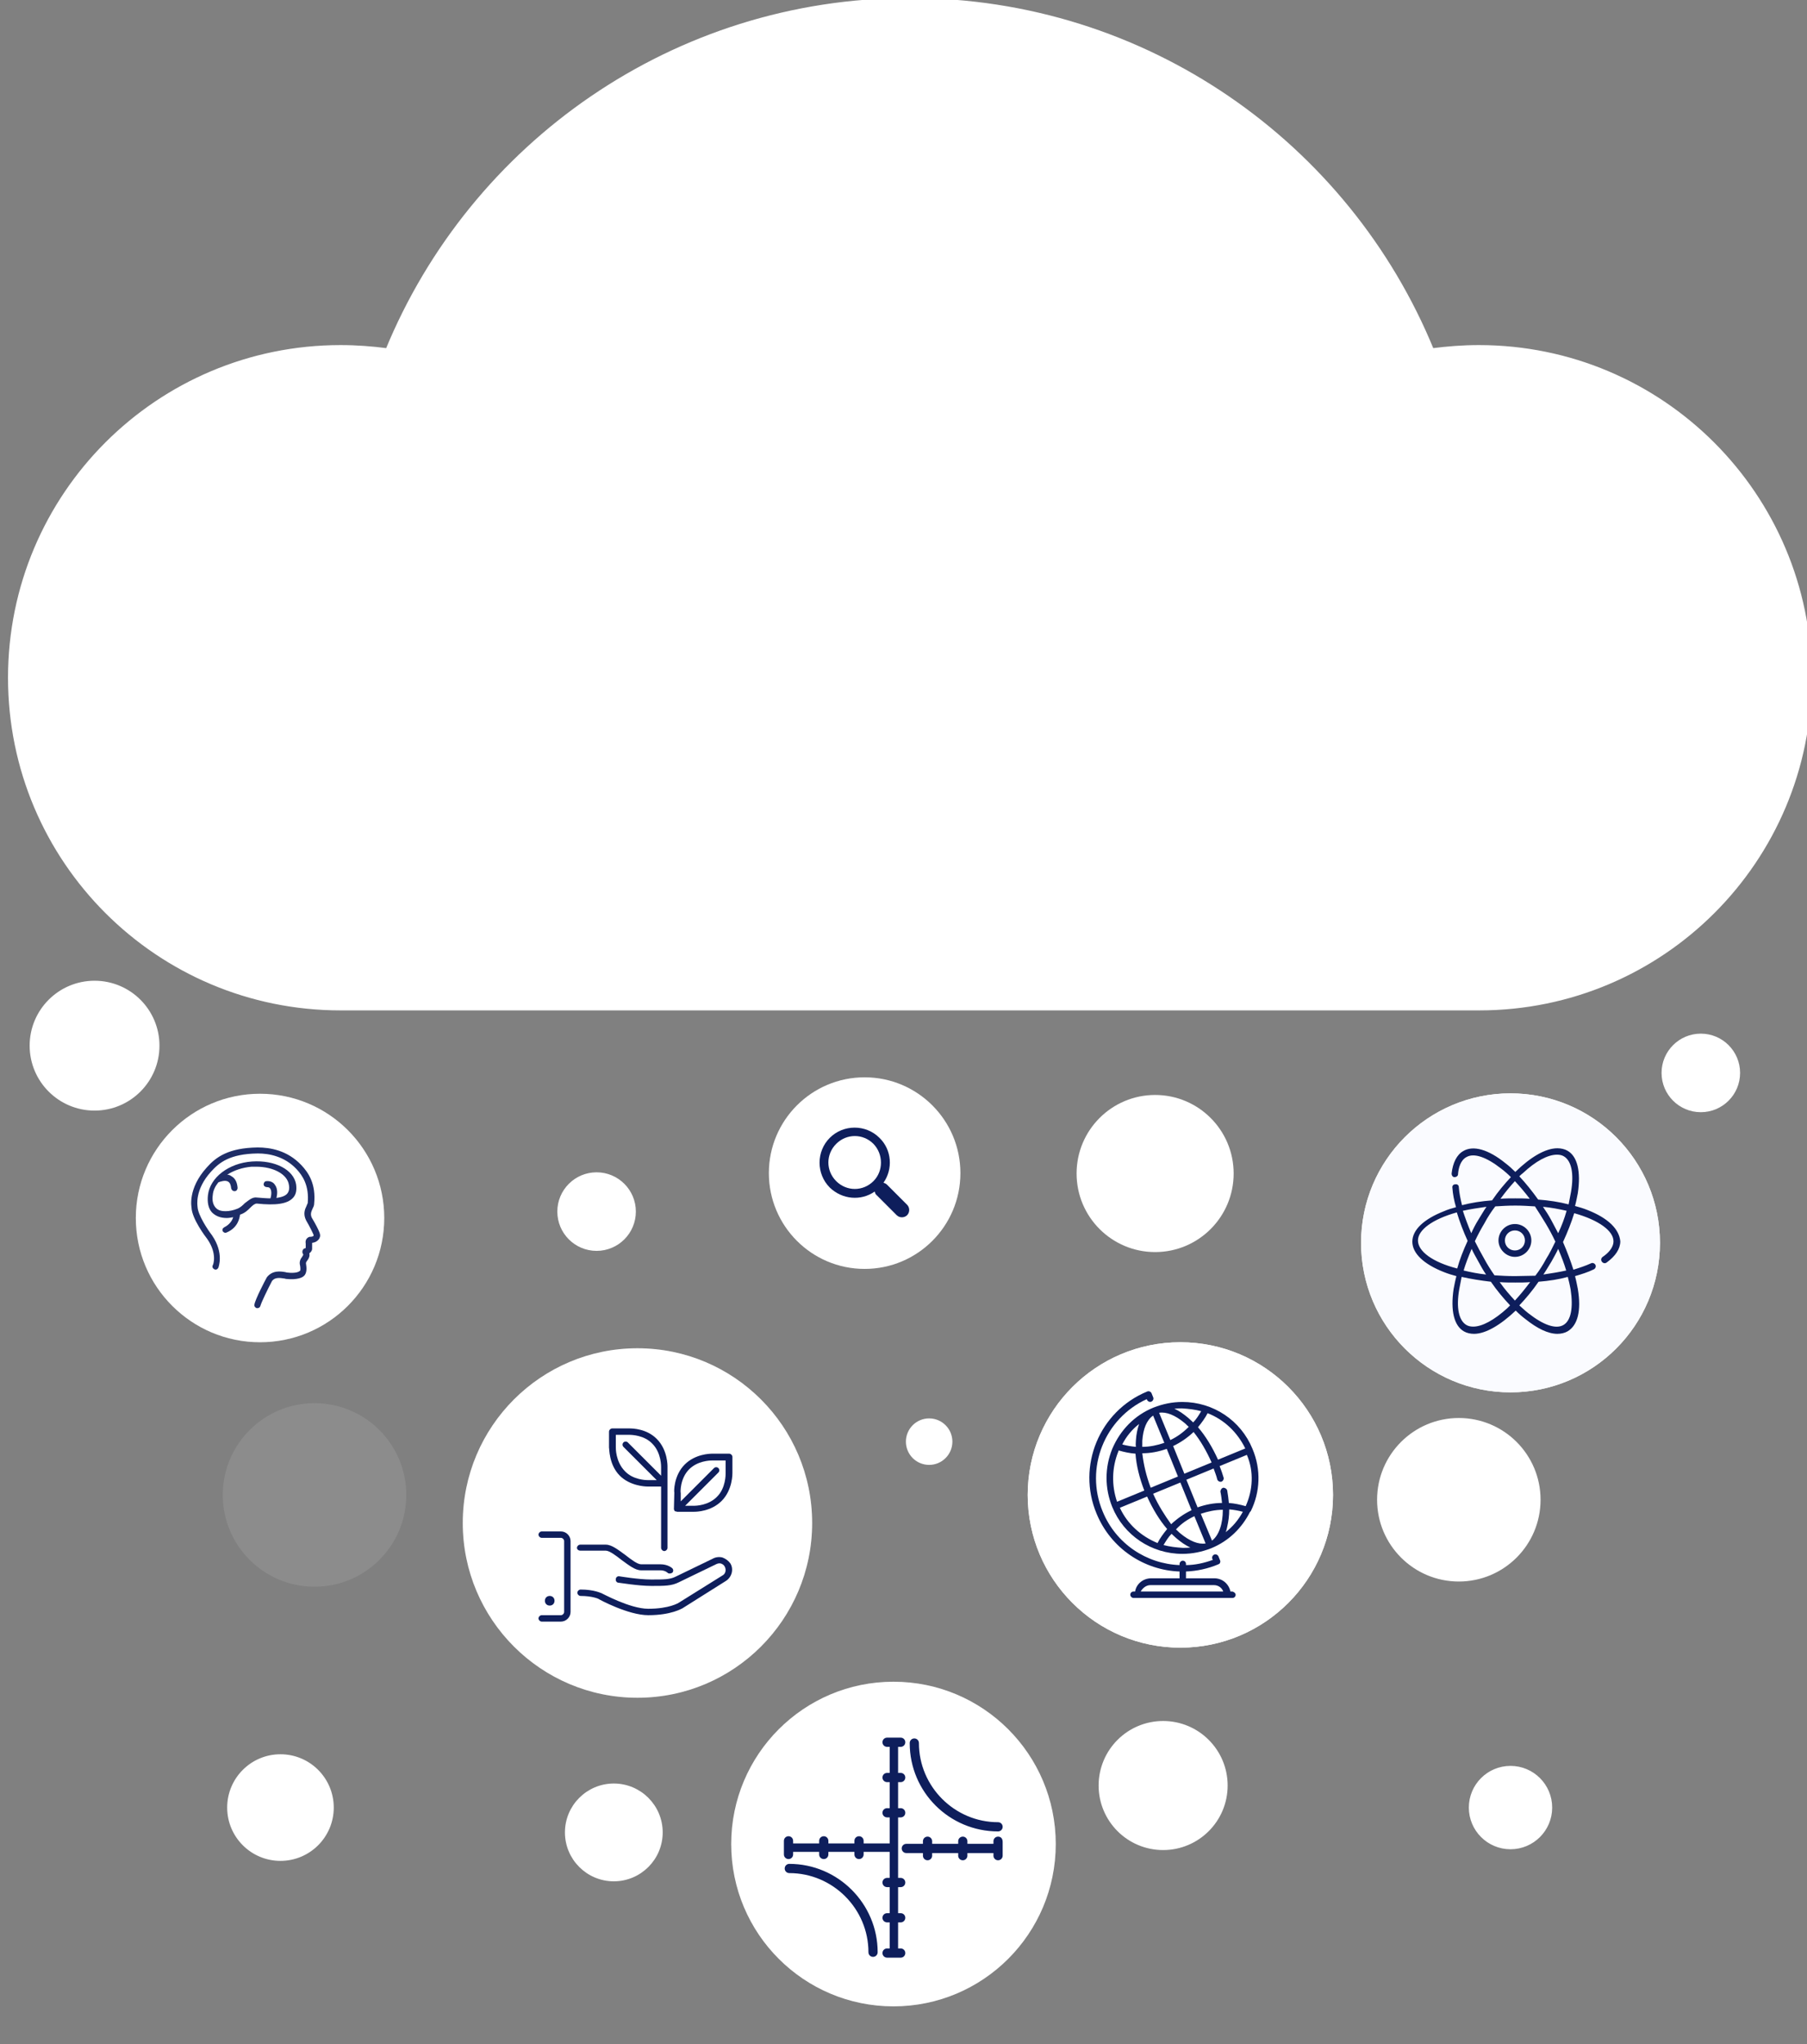<?xml version="1.0" encoding="utf-8"?>
<!-- Generator: Adobe Illustrator 18.0.0, SVG Export Plug-In . SVG Version: 6.00 Build 0)  -->
<!DOCTYPE svg PUBLIC "-//W3C//DTD SVG 1.1//EN" "http://www.w3.org/Graphics/SVG/1.1/DTD/svg11.dtd">
<svg version="1.1" xmlns="http://www.w3.org/2000/svg" xmlns:xlink="http://www.w3.org/1999/xlink" x="0px" y="0px"
	 viewBox="0 0 451 510" enable-background="new 0 0 451 510" xml:space="preserve">
<rect x="0" y="0" width="451" height="510" fill="#808080" stroke="none"/>
<g id="Objects">
	<g>
		<g>
			<g>
				<g>
					<path fill="#FFFFFF" stroke="#FFFFFF" stroke-miterlimit="10" d="M369.1,86.6c-4,0-7.8,0.3-11.7,0.8C336.4,36.1,286,0,227.1,0
						S117.8,36.1,96.7,87.4c-3.8-0.5-7.7-0.8-11.7-0.8c-45.6,0-82.5,36.9-82.5,82.5c0,45.6,36.9,82.5,82.5,82.5h54.7h174.7H354h15.2
						c45.6,0,82.5-36.9,82.5-82.5C451.6,123.5,414.7,86.6,369.1,86.6z"/>
					<g>
						<defs>
							<path id="SVGID_1_" d="M369.1,86.6c-4,0-7.8,0.3-11.7,0.8C336.4,36.1,286,0,227.1,0S117.8,36.1,96.7,87.4
								c-3.8-0.5-7.7-0.8-11.7-0.8c-45.6,0-82.5,36.9-82.5,82.5c0,45.6,36.9,82.5,82.5,82.5h54.7h174.7H354h15.2
								c45.6,0,82.5-36.9,82.5-82.5C451.6,123.5,414.7,86.6,369.1,86.6z"/>
						</defs>
						<clipPath id="SVGID_2_">
							<use xlink:href="#SVGID_1_"  overflow="visible"/>
						</clipPath>
						<g clip-path="url(#SVGID_2_)">
							<circle opacity="0.1" fill="#FFFFFF" cx="83.8" cy="174.3" r="88.8"/>
							<circle opacity="0.1" fill="#FFFFFF" cx="375.6" cy="174.3" r="88.8"/>
						</g>
					</g>
				</g>
			</g>
			<g>
				<g>
					<path d="M280.6,352.4"/>
				</g>
			</g>
			<g>
				<g>
					<g>
						<g>
							<path fill="#FFFFFF" d="M250,509.9"/>
						</g>
					</g>
					<circle fill="#FFFFFF" cx="223" cy="460.1" r="40.5"/>
					<circle opacity="0.1" fill="#FFFFFF" cx="223" cy="460.1" r="40.5"/>
				</g>
			</g>
			<g>
				<g>
					<g>
						<g>
							<path fill="#FFFFFF" d="M188.1,433.7"/>
						</g>
					</g>
					<circle fill="#FFFFFF" cx="159.1" cy="380" r="43.6"/>
					<circle opacity="0.1" fill="#FFFFFF" cx="159.1" cy="380" r="43.6"/>
				</g>
				<g>
					<path fill="#0E1E5C" stroke="#0E1E5C" stroke-width="0.5" stroke-miterlimit="10" d="M249.1,456.7c0.5,0,0.9-0.4,0.9-0.9
						s-0.4-0.9-0.9-0.9c-11,0-20-9-20-20c0-0.5-0.4-0.9-0.9-0.9s-0.9,0.4-0.9,0.9C227.3,447,237.1,456.7,249.1,456.7z"/>
					<path fill="#0E1E5C" stroke="#0E1E5C" stroke-width="0.5" stroke-miterlimit="10" d="M197,465.3c-0.5,0-0.9,0.4-0.9,0.9
						s0.4,0.9,0.9,0.9c11,0,20,9,20,20c0,0.5,0.4,0.9,0.9,0.9c0.5,0,0.9-0.4,0.9-0.9C218.8,475.1,209,465.3,197,465.3z"/>
					<path fill="#0E1E5C" stroke="#0E1E5C" stroke-width="0.5" stroke-miterlimit="10" d="M224.8,470.6c0.5,0,0.9-0.4,0.9-0.9
						c0-0.5-0.4-0.9-0.9-0.9h-0.9v-15.6h0.9c0.5,0,0.9-0.4,0.9-0.9s-0.4-0.9-0.9-0.9h-0.9v-7h0.9c0.5,0,0.9-0.4,0.9-0.9
						s-0.4-0.9-0.9-0.9h-0.9v-7h0.9c0.5,0,0.9-0.4,0.9-0.9s-0.4-0.9-0.9-0.9h-3.4c-0.5,0-0.9,0.4-0.9,0.9s0.4,0.9,0.9,0.9h0.9v7
						h-0.9c-0.5,0-0.9,0.4-0.9,0.9s0.4,0.9,0.9,0.9h0.9v7h-0.9c-0.5,0-0.9,0.4-0.9,0.9s0.4,0.9,0.9,0.9h0.9v7h-7v-0.9
						c0-0.5-0.4-0.9-0.9-0.9s-0.9,0.4-0.9,0.9v0.9h-7v-0.9c0-0.5-0.4-0.9-0.9-0.9s-0.9,0.4-0.9,0.9v0.9h-7v-0.9
						c0-0.5-0.4-0.9-0.9-0.9c-0.5,0-0.9,0.4-0.9,0.9v3.4c0,0.5,0.4,0.9,0.9,0.9c0.5,0,0.9-0.4,0.9-0.9v-0.9h7v0.9
						c0,0.5,0.4,0.9,0.9,0.9s0.9-0.4,0.9-0.9v-0.9h7v0.9c0,0.5,0.4,0.9,0.9,0.9s0.9-0.4,0.9-0.9v-0.9h7v7h-0.9
						c-0.5,0-0.9,0.4-0.9,0.9c0,0.5,0.4,0.9,0.9,0.9h0.9v7h-0.9c-0.5,0-0.9,0.4-0.9,0.9s0.4,0.9,0.9,0.9h0.9v7h-0.9
						c-0.5,0-0.9,0.4-0.9,0.9s0.4,0.9,0.9,0.9h3.4c0.5,0,0.9-0.4,0.9-0.9s-0.4-0.9-0.9-0.9h-0.9v-7h0.9c0.5,0,0.9-0.4,0.9-0.9
						c0-0.5-0.4-0.9-0.9-0.9h-0.9v-7L224.8,470.6L224.8,470.6z"/>
					<path fill="#0E1E5C" stroke="#0E1E5C" stroke-width="0.5" stroke-miterlimit="10" d="M249.1,458.5c-0.5,0-0.9,0.4-0.9,0.9v0.9
						h-7v-0.9c0-0.5-0.4-0.9-0.9-0.9s-0.9,0.4-0.9,0.9v0.9h-7v-0.9c0-0.5-0.4-0.9-0.9-0.9s-0.9,0.4-0.9,0.9v0.9h-4.4
						c-0.5,0-0.9,0.4-0.9,0.9s0.4,0.9,0.9,0.9h4.4v0.9c0,0.5,0.4,0.9,0.9,0.9s0.9-0.4,0.9-0.9v-0.9h7v0.9c0,0.5,0.4,0.9,0.9,0.9
						s0.9-0.4,0.9-0.9v-0.9h7v0.9c0,0.5,0.4,0.9,0.9,0.9c0.5,0,0.9-0.4,0.9-0.9v-3.4C250,458.8,249.6,458.5,249.1,458.5z"/>
				</g>
			</g>
			<g>
				<g>
					<g>
						<g>
							<path fill="#FAFBFF" d="M399.8,357"/>
						</g>
					</g>
					<circle fill="#FAFBFF" cx="377" cy="310.1" r="37.3"/>
					<circle fill="#FAFBFF" cx="377" cy="310.1" r="37.3"/>
				</g>
				<g>
					<path fill="#0E1E5C" d="M396.2,301.9c-1-0.4-2-0.7-3.1-1c0.3-1.1,0.5-2.2,0.7-3.2c0.8-5.4-0.1-9.2-2.6-10.6
						c-0.7-0.4-1.6-0.6-2.5-0.6c-3,0-6.7,2.2-10.5,5.9c-0.8-0.8-1.7-1.6-2.5-2.2c-4.2-3.4-8-4.5-10.5-3c-1.6,0.9-2.6,2.9-2.9,5.6
						c0,0.5,0.3,0.9,0.7,0.9c0.5,0,0.9-0.3,0.9-0.7c0.1-1.5,0.6-3.5,2.1-4.3c1.9-1.1,5,0,8.7,2.9c0.8,0.6,1.6,1.3,2.4,2.1
						c-1.6,1.7-3.2,3.6-4.7,5.8c-2.7,0.2-5.2,0.6-7.5,1.2c-0.4-1.6-0.7-3.1-0.8-4.5c0-0.5-0.4-0.8-0.9-0.7c-0.5,0-0.8,0.4-0.7,0.9
						c0.1,1.5,0.4,3.1,0.9,4.8c-1.1,0.3-2.1,0.6-3,1c-5.1,2-7.9,4.7-7.9,7.6s2.8,5.6,7.9,7.6c1,0.4,2,0.7,3.1,1
						c-0.3,1.1-0.5,2.2-0.7,3.2c-0.8,5.4,0.1,9.2,2.6,10.6c0.7,0.4,1.6,0.6,2.5,0.6c2.9,0,6.6-2.2,10.4-5.8c0.8,0.8,1.6,1.5,2.4,2.1
						c3,2.4,5.7,3.7,8,3.7c0.9,0,1.8-0.2,2.5-0.6c2.6-1.5,3.5-5.2,2.6-10.6c-0.2-1-0.4-2.1-0.7-3.2c1.7-0.5,3.3-1,4.7-1.7
						c0.4-0.2,0.6-0.7,0.4-1.1c-0.2-0.4-0.7-0.6-1.1-0.4c-1.3,0.6-2.8,1.1-4.4,1.6c-0.7-2.2-1.6-4.6-2.6-6.9
						c1.1-2.4,2.1-4.9,2.8-7.2c6.1,1.7,9.8,4.4,9.8,7c0,1.7-1.5,3.1-2.7,3.9c-0.4,0.3-0.5,0.8-0.2,1.2c0.3,0.4,0.8,0.5,1.2,0.2
						c2.2-1.6,3.4-3.4,3.4-5.3C404.1,306.6,401.3,303.9,396.2,301.9L396.2,301.9z M388.6,288.1c0.6,0,1.2,0.1,1.7,0.4
						c1.9,1.1,2.6,4.3,1.8,8.9c-0.2,1-0.4,2-0.6,3.1c-2.3-0.6-4.9-1-7.6-1.2c-1.5-2.1-3.1-4.1-4.7-5.8c0.3-0.3,0.6-0.6,0.9-0.8
						C383.3,289.7,386.3,288.1,388.6,288.1L388.6,288.1z M378.1,294.7c1.2,1.3,2.5,2.8,3.7,4.4c-1.2-0.1-2.4-0.1-3.6-0.1
						c-1.3,0-2.5,0-3.7,0.1C375.6,297.6,376.8,296.1,378.1,294.7z M378.1,324.5c-1.3-1.4-2.6-2.9-3.8-4.6c1.3,0.1,2.6,0.1,3.9,0.1
						c1.3,0,2.5,0,3.7-0.1C380.6,321.6,379.4,323.1,378.1,324.5L378.1,324.5z M378.1,318.4c-1.8,0-3.5-0.1-5.1-0.2
						c-0.9-1.3-1.8-2.7-2.6-4.2c-0.8-1.4-1.6-2.9-2.3-4.3c0.7-1.5,1.5-3,2.4-4.5c0.8-1.5,1.7-2.9,2.7-4.2c1.6-0.1,3.2-0.2,5-0.2
						c1.7,0,3.3,0.1,4.9,0.2c0.9,1.4,1.8,2.8,2.7,4.3c0.9,1.5,1.7,3,2.4,4.5c-0.7,1.4-1.4,2.9-2.3,4.3c-0.8,1.5-1.7,2.9-2.7,4.2
						C381.5,318.3,379.8,318.4,378.1,318.4L378.1,318.4z M370.9,318c-2-0.2-3.9-0.6-5.6-1c0.5-1.7,1.2-3.5,2-5.4
						c0.5,1.1,1.1,2.1,1.7,3.2C369.6,315.9,370.2,317,370.9,318z M371,301.1c-0.7,1-1.3,2.1-2,3.2c-0.7,1.1-1.3,2.3-1.8,3.4
						c-0.8-1.9-1.5-3.8-2.1-5.6C366.9,301.7,368.9,301.4,371,301.1L371,301.1z M353.9,309.5c0-2.6,3.6-5.3,9.7-7
						c0.7,2.3,1.6,4.7,2.7,7.1c-1.1,2.4-2,4.7-2.6,6.9C357.5,314.9,353.9,312.2,353.9,309.5z M367.7,331c-0.6,0-1.2-0.1-1.7-0.4
						c-1.9-1.1-2.6-4.3-1.8-8.9c0.2-1,0.4-2,0.6-3.1c2.3,0.5,4.7,0.9,7.3,1.2c1.5,2.2,3.2,4.2,4.8,5.9c-0.2,0.2-0.5,0.5-0.7,0.7
						C372.9,329.4,369.9,331,367.7,331L367.7,331z M392,321.7c0.7,4.6,0.1,7.8-1.8,8.9c-1.9,1.1-5,0-8.7-2.9c-0.8-0.6-1.5-1.3-2.3-2
						c1.6-1.7,3.3-3.7,4.8-5.9c2.6-0.2,5.1-0.6,7.3-1.2C391.6,319.7,391.8,320.7,392,321.7z M390.9,317c-1.8,0.4-3.7,0.7-5.7,1
						c0.7-1,1.3-2.1,2-3.2c0.6-1.1,1.2-2.1,1.7-3.2C389.7,313.5,390.4,315.3,390.9,317L390.9,317z M388.9,307.7
						c-0.6-1.1-1.2-2.3-1.8-3.4c-0.6-1.1-1.3-2.2-2-3.2c2.1,0.2,4.1,0.6,5.9,1C390.5,303.9,389.8,305.8,388.9,307.7z"/>
					<path fill="#0E1E5C" d="M378.1,305.4c-2.3,0-4.1,1.9-4.1,4.1s1.9,4.1,4.1,4.1c2.3,0,4.1-1.9,4.1-4.1S380.4,305.4,378.1,305.4z
						 M378.1,312c-1.4,0-2.5-1.1-2.5-2.5s1.1-2.5,2.5-2.5s2.5,1.1,2.5,2.5S379.5,312,378.1,312z"/>
				</g>
			</g>
			<g>
				<g>
					<g>
						<g>
							<path fill="#FFFFFF" d="M319.9,419.8"/>
						</g>
					</g>
					<circle fill="#FFFFFF" cx="294.6" cy="373" r="38.1"/>
					<circle fill="#FFFFFF" cx="294.6" cy="373" r="38.1"/>
				</g>
			</g>
			<g>
				<g>
					<g>
						<g>
							<path fill="#FFFFFF" d="M231.6,322.1"/>
						</g>
					</g>
					<circle fill="#FFFFFF" cx="215.8" cy="292.7" r="23.9"/>
					<circle opacity="0.1" fill="#FFFFFF" cx="215.8" cy="292.7" r="23.9"/>
				</g>
				<path fill="#0E1E5C" d="M219.5,283.9c-3.4-3.4-9-3.4-12.4,0c-3.4,3.4-3.4,9,0,12.4c3.1,3,7.8,3.4,11.2,1
					c0.1,0.3,0.2,0.7,0.5,0.9l5,5c0.7,0.7,1.9,0.7,2.6,0c0.7-0.7,0.7-1.9,0-2.6l-5-5c-0.3-0.3-0.6-0.4-0.9-0.5
					C222.9,291.7,222.6,286.9,219.5,283.9L219.5,283.9z M218,294.7c-2.6,2.6-6.7,2.6-9.3,0c-2.6-2.6-2.6-6.7,0-9.3
					c2.6-2.6,6.7-2.6,9.3,0C220.5,288,220.5,292.2,218,294.7L218,294.7z M218,294.7"/>
			</g>
			<g>
				<g>
					<g>
						<g>
							<path fill="#FFFFFF" d="M85.5,342"/>
						</g>
					</g>
					<circle fill="#FFFFFF" cx="64.9" cy="303.9" r="31"/>
					<circle opacity="0.1" fill="#FFFFFF" cx="64.9" cy="303.9" r="31"/>
				</g>
				<g>
					<path fill="#1E2D67" d="M79.9,308.3c0,0,0,0.6-0.5,1.1c-0.4,0.4-0.8,0.6-1.5,0.7c0,0,0,0.1,0,0.1l0,1.4c0,0.2-0.1,0.7-0.7,1.1
						c0.1,0.4,0.1,1-0.5,1.8c-0.3,0.4-0.4,0.5-0.3,1c0.1,0.6,0.3,2.2-0.6,2.9c-0.3,0.3-1.5,1-4.4,0.7l-0.4-0.1
						c-1.3-0.2-2.4-0.3-3.1,0.6c-1,1.9-2.7,5.4-2.9,6.2c-0.1,0.4-0.4,0.6-0.8,0.6c0,0-0.1,0-0.1,0c-0.4-0.1-0.7-0.5-0.6-0.9
						c0.2-1.3,2.6-5.9,3.1-6.8c1.4-1.8,3.4-1.5,4.6-1.3l0.4,0.1c2.4,0.3,3.1-0.3,3.1-0.3c0.1-0.1,0.1-0.1,0.2-0.1
						c0.1-0.1,0.1-0.8,0-1.3c-0.3-1.1,0.2-1.8,0.5-2.2c0.2-0.3,0.3-0.5,0.3-0.6c-0.4-0.5-0.2-1.1,0-1.3c0.1-0.1,0.2-0.2,0.3-0.2
						c0.1,0,0.2-0.1,0.3-0.1l0-1.1c-0.1-0.5,0-1,0.3-1.3c0.3-0.3,0.6-0.4,0.7-0.4c0.5,0,0.8-0.1,0.9-0.2c0,0,0.1-0.2,0.1-0.2
						c-0.1-0.3-1-2.2-1.9-3.7c-0.8-1.6-0.3-2.8,0.1-3.6c0.1-0.3,0.2-0.5,0.3-0.7c0.4-4.4-1.3-6.9-2.8-8.5c-3-3.2-6.9-3.9-9.6-3.9
						c0,0-0.1,0-0.1,0c-7,0.1-9.6,2.3-11.6,4.5c-4.2,4.6-3.4,8.6-3.4,8.8c0.1,2.1,2.6,5.8,3.6,7.1c3.1,4.5,1.6,8,1.6,8.1
						c-0.2,0.4-0.6,0.6-1,0.4c-0.4-0.2-0.6-0.6-0.4-1c0.1-0.1,1.2-2.9-1.4-6.6c-0.4-0.5-3.8-5-3.9-7.8c0-0.1-1-4.7,3.8-10
						c2.3-2.6,5.4-4.9,12.7-5c3.1,0,7.4,0.7,10.9,4.4c1.8,1.9,3.7,4.7,3.2,9.7c0,0.4-0.2,0.8-0.4,1.2c-0.3,0.7-0.6,1.3-0.2,2.2
						C80,307.5,79.9,308.1,79.9,308.3z M64.1,300.3c-0.5,0-1,0.4-1.6,1c-0.6,0.6-1.3,1.3-2.4,1.7c-0.1,0-0.1,0-0.2,0.1
						c-0.1,0.8-0.5,3.2-3.3,4.4c-0.1,0-0.2,0.1-0.3,0.1c-0.3,0-0.6-0.2-0.7-0.4c-0.2-0.4,0-0.8,0.4-1c1.4-0.7,2-1.8,2.2-2.5
						c-0.6,0.1-1.1,0.2-1.6,0.2c0,0,0,0,0,0c-1.6,0-2.8-0.5-3.7-1.4c-0.9-1-1.2-2.5-1-4.3c0.5-4.4,5.2-8,11-8.4
						c5.8-0.4,10.4,2.1,11,5.7c0.2,1.4,0,2.6-0.8,3.4C71.7,300.4,68.8,300.8,64.1,300.3C64.1,300.3,64.1,300.3,64.1,300.3z
						 M64.2,298.8c1.3,0.1,2.4,0.2,3.3,0.2c0,0,0,0,0,0c0.2-0.6,0.4-1.9-0.1-2.5c-0.1-0.1-0.2-0.3-0.8-0.3c0,0,0,0,0,0
						c-0.4,0-0.8-0.3-0.8-0.7c0-0.4,0.3-0.8,0.7-0.8c1.1-0.1,1.8,0.4,2.1,0.9c0.8,1,0.6,2.5,0.4,3.3c1.3-0.2,2.2-0.5,2.7-1.1
						c0.4-0.5,0.6-1.2,0.4-2.2c-0.4-2.6-3.8-4.5-8.2-4.5c-0.4,0-0.7,0-1.1,0c-2.3,0.2-4.4,0.9-6.1,2c0.4,0,0.7,0.1,1.1,0.4
						c0.9,0.5,1.4,1.5,1.5,2.9c0,0.4-0.3,0.8-0.7,0.8c0,0,0,0-0.1,0c-0.4,0-0.7-0.3-0.8-0.7c-0.1-0.9-0.3-1.4-0.8-1.7
						c-0.7-0.4-1.9,0-2.4,0.2c-0.8,1-1.3,2-1.4,3.2c-0.2,1.4,0.1,2.4,0.7,3.1c0.7,0.8,1.7,0.9,2.5,0.9c0.9,0,1.9-0.2,2.9-0.6
						c0.8-0.3,1.4-0.9,1.9-1.4C62.2,299.4,63,298.6,64.2,298.8z"/>
				</g>
			</g>
			<g>
				<g>
					<g>
						<path fill="#0E1E5C" d="M154.7,368.2c2.5,2.5,6.2,2.7,6.9,2.7l3.4,0v15.3c0,0.4,0.4,0.8,0.8,0.8c0.4,0,0.8-0.4,0.8-0.8V366
							c0-0.2,0.1-4.2-2.7-7c-2.5-2.5-5.9-2.6-6.9-2.6l-4.2,0c-0.4,0-0.8,0.4-0.8,0.8l0,4C152.1,361.3,151.9,365.4,154.7,368.2z
							 M153.7,361.2v-3.2l3.4,0c0.6,0,3.7,0.1,5.7,2.2c2.3,2.3,2.2,5.8,2.2,5.9v2.1l-8.3-8.3c-0.3-0.3-0.8-0.3-1.1,0
							c-0.3,0.3-0.3,0.8,0,1.1l8.3,8.3l-2.2,0c-0.6,0-3.7-0.1-5.7-2.2C153.6,364.7,153.7,361.2,153.7,361.2z"/>
						<path fill="#0E1E5C" d="M168.2,376.5c0,0.1,0,0.2,0.1,0.3c0,0,0,0,0,0c0,0.1,0.1,0.2,0.1,0.2c0.1,0.1,0.1,0.1,0.2,0.1
							c0,0,0,0,0.1,0c0.1,0,0.2,0.1,0.3,0.1c0,0,0,0,0,0l4,0l0.2,0c0.7,0,4.3-0.1,6.9-2.7c2.8-2.8,2.7-6.9,2.7-7v-4
							c0-0.4-0.4-0.8-0.8-0.8l-4,0l-0.2,0c-0.7,0-4.3,0.1-6.9,2.7c-2.8,2.8-2.7,6.9-2.6,7L168.2,376.5L168.2,376.5z M172,366.6
							c2.1-2.1,5.1-2.2,5.7-2.2l3.4,0l0,3.3c0,0,0.1,3.6-2.2,5.8c-2.1,2.1-5.1,2.2-5.7,2.2l-2.2,0l8.3-8.3c0.3-0.3,0.3-0.8,0-1.1
							c-0.3-0.3-0.8-0.3-1.1,0l-8.3,8.3l0-2.1C169.8,372.4,169.7,368.9,172,366.6z"/>
						<path fill="#0E1E5C" d="M180.3,388.6c-0.8-0.2-1.7-0.1-2.4,0.3l-9.3,4.5c-1.4,0.7-2.9,0.7-6.1,0.7c-3.1,0-7.9-0.8-7.9-0.8
							c-0.4-0.1-0.9,0.2-0.9,0.7c-0.1,0.4,0.2,0.9,0.7,0.9c0.2,0,4.9,0.8,8.2,0.8c3.3,0,5,0,6.8-0.9l9.3-4.5
							c0.4-0.2,0.8-0.3,1.2-0.2c0.4,0.1,0.8,0.4,1,0.8c0.4,0.8,0.2,1.8-0.6,2.2l-10.9,6.8c0,0-2.3,1.5-7.6,1.5
							c-4.6,0-11.6-3.9-11.7-3.9c-0.1,0-1.8-0.9-5.2-0.9c-0.4,0-0.8,0.4-0.8,0.8s0.4,0.8,0.8,0.8c2.9,0,4.4,0.7,4.4,0.7c0,0,0,0,0,0
							c0.3,0.2,7.5,4.1,12.5,4.1c5.8,0,8.4-1.7,8.5-1.7l10.8-6.8c1.5-0.9,2.1-2.9,1.2-4.4C181.8,389.4,181.1,388.9,180.3,388.6z"/>
						<path fill="#0E1E5C" d="M138.4,399.4c0-0.7-0.5-1.2-1.2-1.2s-1.2,0.5-1.2,1.2c0,0.7,0.5,1.2,1.2,1.2S138.4,400.1,138.4,399.4z
							"/>
						<path fill="#0E1E5C" d="M140,382.1h-4.8c-0.4,0-0.8,0.4-0.8,0.8s0.4,0.8,0.8,0.8h4.8c0.4,0,0.8,0.4,0.8,0.8v17.7
							c0,0.4-0.4,0.8-0.8,0.8h-4.8c-0.4,0-0.8,0.4-0.8,0.8c0,0.4,0.4,0.8,0.8,0.8h4.8c1.3,0,2.4-1.1,2.4-2.4v-17.7
							C142.4,383.2,141.3,382.1,140,382.1z"/>
						<path fill="#0E1E5C" d="M144.8,386.9h6.4c0.9,0,2.5,1.2,3.9,2.3c1.8,1.3,3.4,2.6,4.9,2.6h4.8c1.2,0,1.8,0.6,1.8,0.6
							c0.2,0.2,0.4,0.2,0.6,0.2c0.2,0,0.4-0.1,0.6-0.2c0.3-0.3,0.3-0.8,0-1.1c-0.1-0.1-1.1-1-3-1h-4.8c-0.9,0-2.5-1.2-3.9-2.3
							c-1.8-1.3-3.4-2.6-4.9-2.6h-6.4c-0.4,0-0.8,0.4-0.8,0.8C144,386.6,144.4,386.9,144.8,386.9z"/>
					</g>
				</g>
			</g>
		</g>
		<circle fill="#FFFFFF" stroke="#FFFFFF" stroke-miterlimit="10" cx="290.3" cy="445.5" r="15.6"/>
		<circle fill="#FFFFFF" stroke="#FFFFFF" stroke-miterlimit="10" cx="153.2" cy="457.2" r="11.7"/>
		<circle fill="#FFFFFF" stroke="#FFFFFF" stroke-miterlimit="10" cx="364.1" cy="374.2" r="19.9"/>
		<circle fill="#FFFFFF" cx="288.3" cy="292.8" r="19.6"/>
		<circle fill="#FFFFFF" stroke="#FFFFFF" stroke-miterlimit="10" cx="148.9" cy="302.3" r="9.3"/>
		<circle fill="#FFFFFF" stroke="#FFFFFF" stroke-miterlimit="10" cx="231.9" cy="359.7" r="5.3"/>
		<circle fill="#FFFFFF" stroke="#FFFFFF" stroke-miterlimit="10" cx="424.5" cy="267.7" r="9.3"/>
		<circle fill="#FFFFFF" stroke="#FFFFFF" stroke-miterlimit="10" cx="23.6" cy="260.9" r="15.7"/>
		<circle opacity="0.1" fill="#FFFFFF" cx="78.5" cy="373" r="22.9"/>
		<circle fill="#FFFFFF" stroke="#FFFFFF" stroke-miterlimit="10" cx="377" cy="451" r="9.9"/>
		<circle fill="#FFFFFF" stroke="#FFFFFF" stroke-miterlimit="10" cx="70" cy="451" r="12.8"/>
	</g>
	<g>
		<path fill="#0E1E5C" d="M307.5,397.1h-0.4c-0.4-1.9-2-3.3-4-3.3h-7.1v-1.7c2.7-0.1,5.5-0.7,8.1-1.8c0.2-0.1,0.4-0.2,0.4-0.4
			c0.1-0.2,0.1-0.4,0-0.6l-0.4-1c-0.2-0.4-0.7-0.6-1.1-0.4c-0.4,0.2-0.6,0.7-0.4,1.1l0.1,0.2c-2.2,0.8-4.5,1.3-6.7,1.3v-0.3
			c0-0.5-0.4-0.8-0.8-0.8s-0.8,0.4-0.8,0.8v0.3c-8.2-0.3-15.9-5.3-19.2-13.4c-4.5-10.8,0.5-23.2,11-28l0.1,0.2
			c0.2,0.4,0.7,0.6,1.1,0.4c0.4-0.2,0.6-0.7,0.4-1.1l-0.4-1c-0.2-0.4-0.7-0.6-1.1-0.4c-11.9,4.9-17.6,18.6-12.6,30.5
			c3.6,8.7,11.9,14.1,20.7,14.4v1.7h-7.1c-2,0-3.7,1.4-4,3.3h-0.4c-0.5,0-0.8,0.4-0.8,0.8s0.4,0.8,0.8,0.8h24.7
			c0.5,0,0.8-0.4,0.8-0.8S307.9,397.1,307.5,397.1L307.5,397.1z M287.1,395.5h15.9c1.1,0,2,0.7,2.3,1.6h-20.6
			C285.2,396.2,286.1,395.5,287.1,395.5z"/>
		<path fill="#0E1E5C" d="M312.2,377c2.3-4.7,2.6-10.3,0.4-15.5c-2.9-7.1-9.8-11.7-17.5-11.7c-2.5,0-4.9,0.5-7.2,1.4
			c-4.7,1.9-8.3,5.6-10.3,10.3c-1.9,4.7-1.9,9.8,0,14.5c2.9,7.1,9.8,11.7,17.5,11.7c2.5,0,4.9-0.5,7.2-1.4c4.4-1.8,7.7-5.1,9.7-9.1
			C312.1,377.2,312.1,377.1,312.2,377C312.2,377,312.2,377,312.2,377z M310.9,375.8c-1.4-0.4-2.8-0.7-4.2-0.8c-0.1-1-0.2-2-0.4-3.1
			c-0.1-0.4-0.5-0.7-1-0.7c-0.4,0.1-0.7,0.5-0.7,1c0.2,0.9,0.3,1.9,0.4,2.8c-2.1,0-4.1,0.4-6.1,1.1l-2.8-6.9l6.8-2.8
			c0.3,0.9,0.7,1.8,0.9,2.7c0.1,0.4,0.6,0.7,1,0.6c0.4-0.1,0.7-0.6,0.6-1c-0.3-1-0.6-1.9-1-2.9l6.8-2.8
			C313,367.2,312.7,371.8,310.9,375.8L310.9,375.8z M287.8,372.7l6.8-2.8l2.8,6.9c-1.9,0.9-3.6,2.1-5.1,3.5
			C290.7,378.1,289.1,375.6,287.8,372.7L287.8,372.7z M302.4,364.9l-6.8,2.8l-2.8-6.9c1.9-0.9,3.6-2.1,5.1-3.5
			C299.6,359.4,301.1,362,302.4,364.9L302.4,364.9z M285.1,359.5c0.2-3,1.1-5.2,2.7-6.3l2.8,6.8c-1.8,0.6-3.6,1-5.5,1
			C285.1,360.4,285.1,359.9,285.1,359.5z M292.1,359.3l-2.8-6.8c1.8-0.3,4,0.6,6.3,2.5c0.4,0.3,0.7,0.7,1.1,1
			C295.3,357.4,293.8,358.5,292.1,359.3L292.1,359.3z M291.2,361.5l2.8,6.9l-6.8,2.8c-1.1-2.9-1.8-5.9-2.1-8.6
			C287.2,362.6,289.2,362.2,291.2,361.5z M302.5,384.4l-2.8-6.7c1.8-0.6,3.6-1,5.5-1C305.2,380.3,304.2,383.1,302.5,384.4z
			 M298.1,378.3l2.8,6.8c-1.8,0.3-4-0.6-6.3-2.5c-0.4-0.3-0.7-0.7-1.1-1C294.9,380.1,296.4,379.1,298.1,378.3z M310.8,361.4
			l-6.8,2.8c-1.4-3.1-3.1-5.9-5-8.1c0.9-1.1,1.8-2.3,2.4-3.5C305.5,354.2,308.8,357.3,310.8,361.4L310.8,361.4z M299.8,352.1
			c-0.6,1-1.2,2-2,2.8c-0.4-0.4-0.8-0.7-1.2-1.1c-1.2-1-2.3-1.8-3.5-2.3c0.6-0.1,1.3-0.1,1.9-0.1
			C296.7,351.5,298.3,351.7,299.8,352.1L299.8,352.1z M284.3,355.3c-0.4,1.2-0.7,2.5-0.8,4.1c0,0.5-0.1,1,0,1.6
			c-1.1-0.1-2.3-0.3-3.4-0.6C281.1,358.4,282.6,356.6,284.3,355.3z M279.1,362.2c0-0.1,0.1-0.2,0.1-0.3c1.4,0.4,2.8,0.7,4.2,0.8
			c0.2,2.9,1,6.1,2.2,9.2l-6.8,2.8C277.4,370.6,277.5,366.2,279.1,362.2z M279.5,376.2l6.8-2.8c1.4,3.1,3.1,5.9,5,8.1
			c-0.9,1.1-1.8,2.3-2.4,3.5C284.8,383.3,281.4,380.3,279.5,376.2L279.5,376.2z M290.4,385.5c0.6-1,1.2-2,2-2.8
			c0.4,0.4,0.8,0.7,1.2,1.1c1.2,1,2.3,1.8,3.5,2.3c-0.6,0.1-1.3,0.1-1.9,0.1C293.5,386.1,291.9,385.9,290.4,385.5L290.4,385.5z
			 M305.9,382.3c0.2-0.4,0.3-0.9,0.4-1.4c0.3-1.3,0.5-2.7,0.5-4.3c1.1,0.1,2.3,0.3,3.4,0.6C309.1,379.2,307.7,380.9,305.9,382.3z"/>
	</g>
</g>
<g id="Capa_2">
</g>
</svg>
